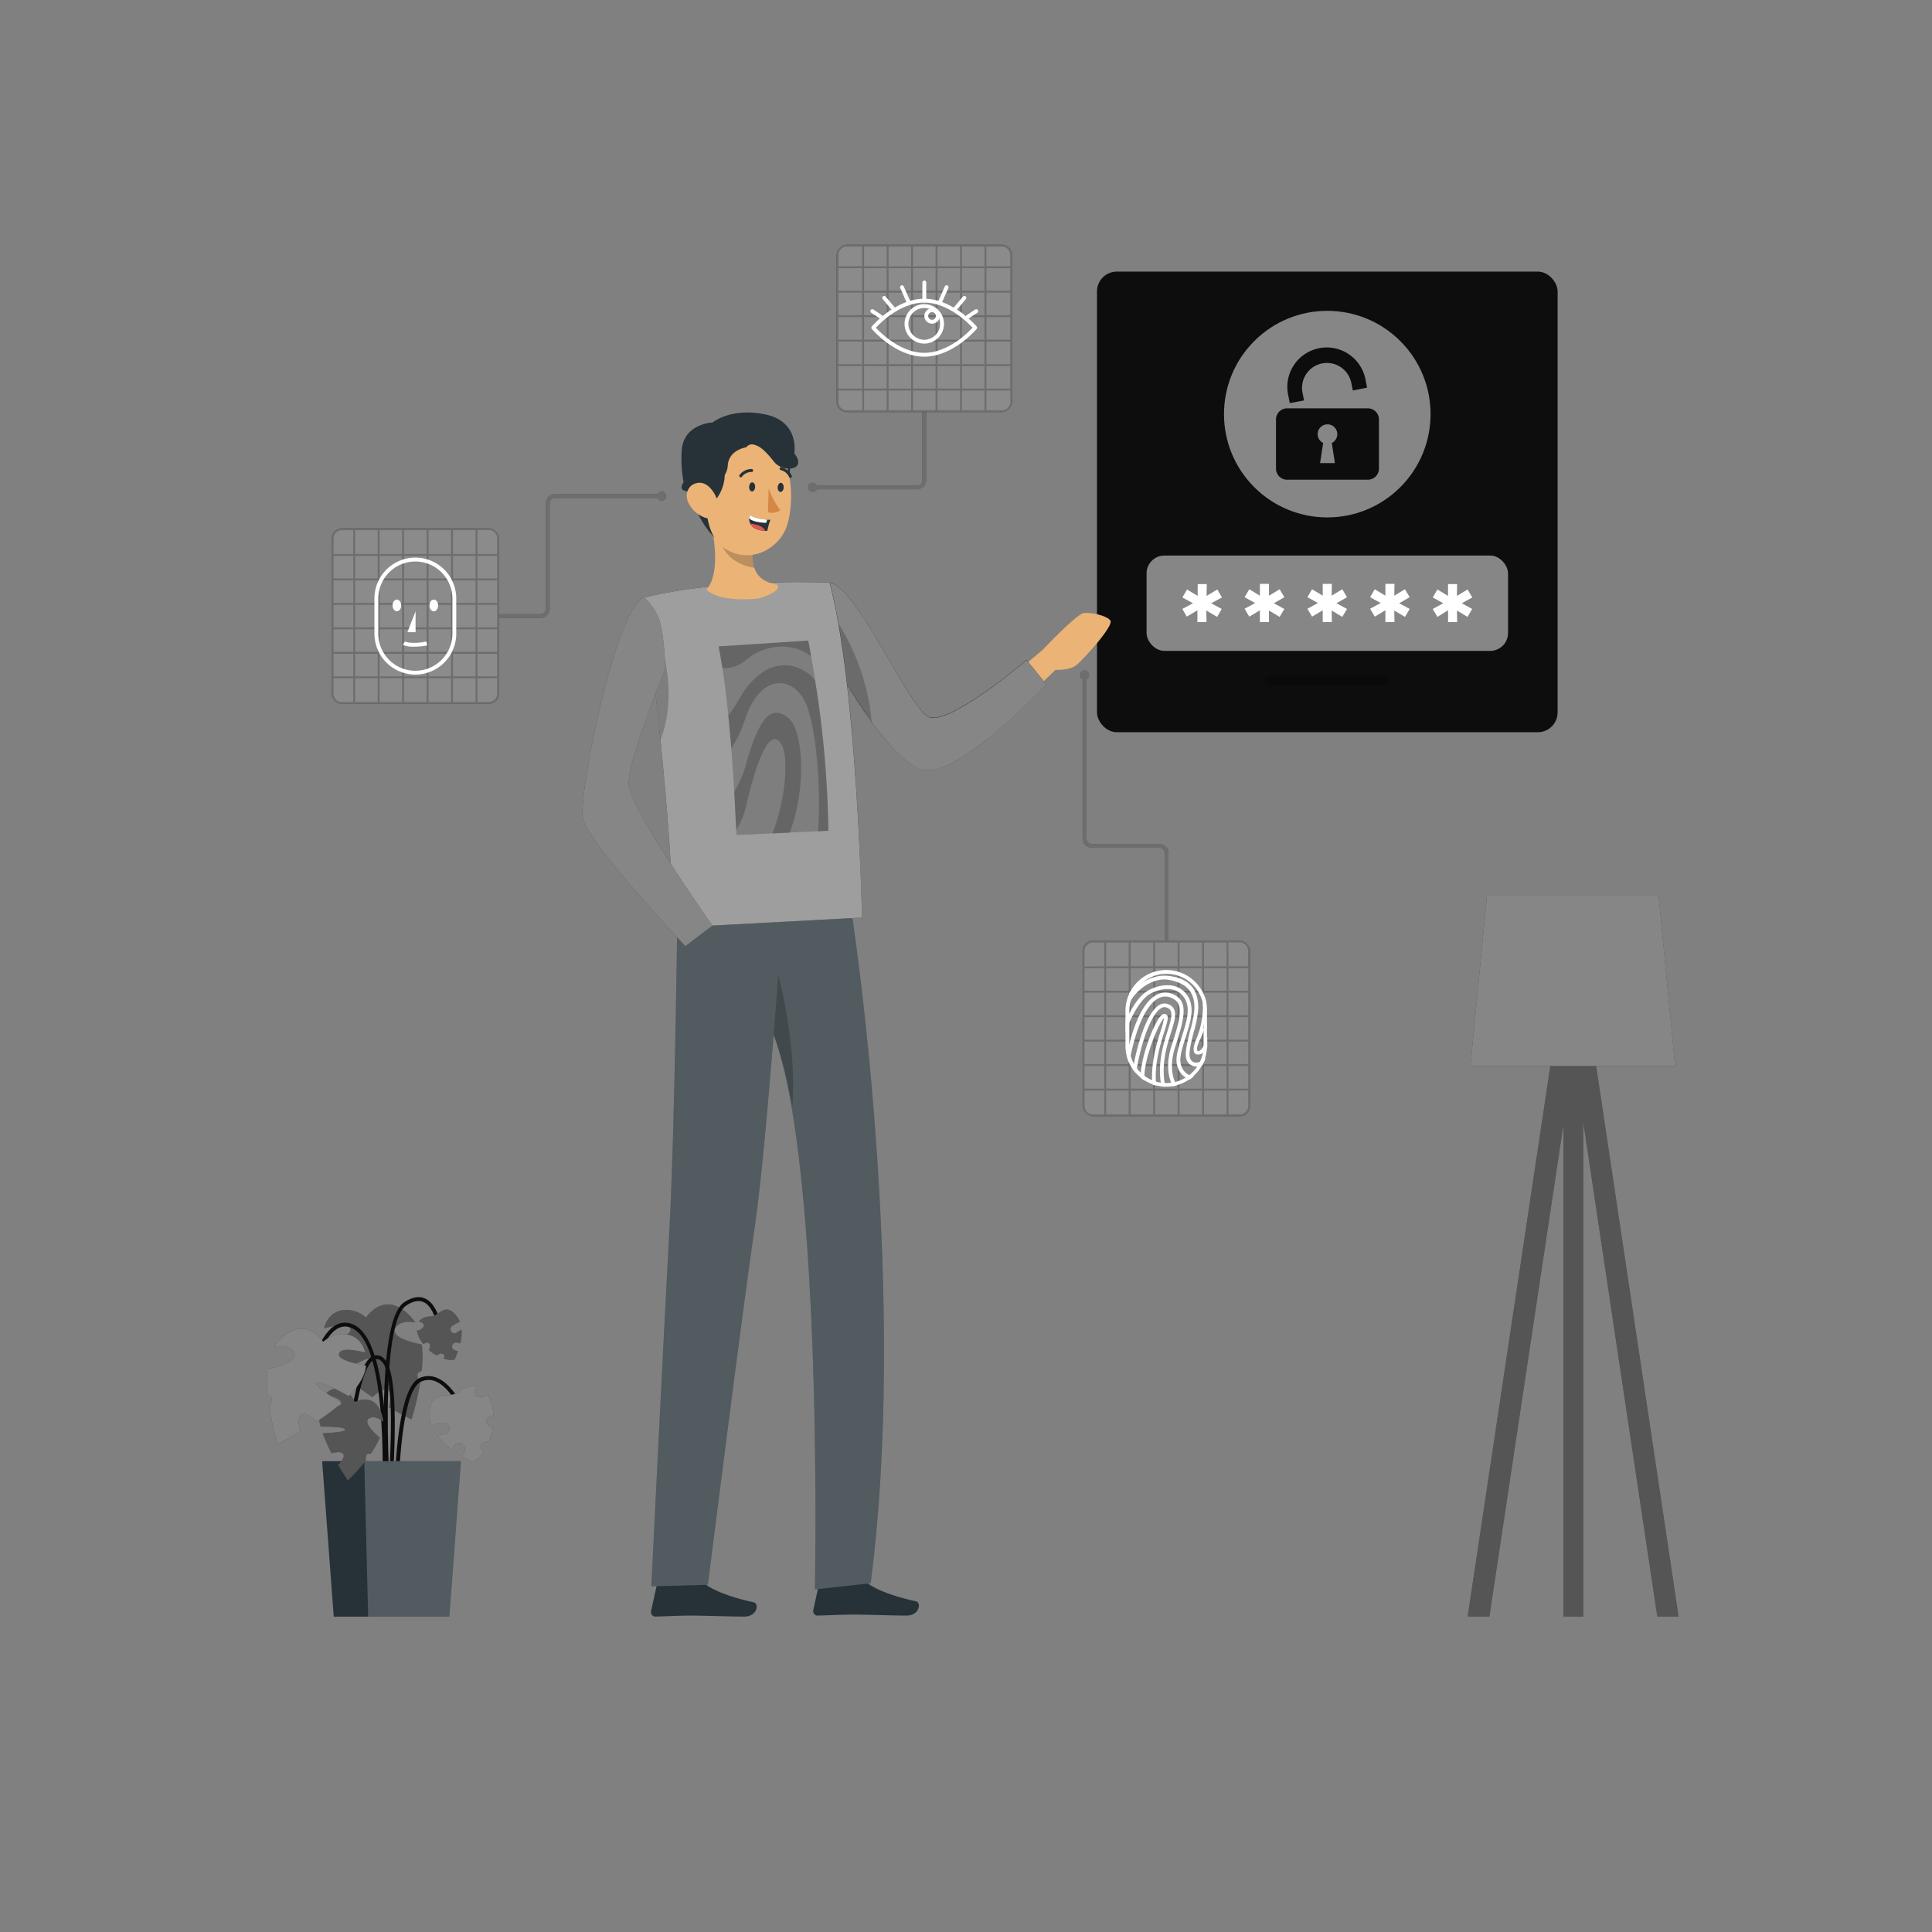 <svg xmlns="http://www.w3.org/2000/svg" viewBox="0 0 500 500"><rect x="0" y="0" width="500" height="500" fill="#808080" stroke="none"/><g id="freepik--Plant--inject-34"><path d="M90.7,344.1c.21,1.47-3.78,2.44-7,3,.27,2.67,2,5.37,4.49,7.89,3.09-1.74,7.49-4,8.31-3.47S92.84,355,90,356.74a59,59,0,0,0,6.39,4.84c1.38-1.29,3-2.43,4-1.81s.73,2.63.23,4.42c3.36,1.95,5.87,3.14,5.87,3.14a68.29,68.29,0,0,0,2.25-9.53c-.17-.33-.34-.67-.5-1-.54-1.25,0-1.78.88-1.95a33.63,33.63,0,0,0,.06-6.87c-3.8-.8-8.42-2.27-6.69-4.55,1-1.37,3-1.53,4.94-1.19a7.87,7.87,0,0,0-.94-1.27c-6.91-7.62-11.73,0-11.73,0-4-3.35-9.67-2.45-10.89,2.79C86.12,343.15,90.44,342.29,90.7,344.1Z" style="fill:#0D0D0D"></path><path d="M90.7,344.1c.21,1.47-3.78,2.44-7,3,.27,2.67,2,5.37,4.49,7.89,3.09-1.74,7.49-4,8.31-3.47S92.84,355,90,356.74a59,59,0,0,0,6.39,4.84c1.38-1.29,3-2.43,4-1.81s.73,2.63.23,4.42c3.36,1.95,5.87,3.14,5.87,3.14a68.29,68.29,0,0,0,2.25-9.53c-.17-.33-.34-.67-.5-1-.54-1.25,0-1.78.88-1.95a33.63,33.63,0,0,0,.06-6.87c-3.8-.8-8.42-2.27-6.69-4.55,1-1.37,3-1.53,4.94-1.19a7.87,7.87,0,0,0-.94-1.27c-6.91-7.62-11.73,0-11.73,0-4-3.35-9.67-2.45-10.89,2.79C86.12,343.15,90.44,342.29,90.7,344.1Z" style="fill:#fff;opacity:0.3;isolation:isolate"></path><path d="M99.33,400.09l-1-.08c0-.52,4.09-51.53-7.36-56.34a3.91,3.91,0,0,0-3.47.09c-4.13,2.15-6.11,11.08-6.13,11.17l-1-.21c.08-.38,2.1-9.48,6.65-11.85a4.89,4.89,0,0,1,4.32-.12C103.47,347.84,99.5,398,99.33,400.09Z" style="fill:#0D0D0D"></path><path d="M100.77,399c-.2-2.29-4.88-56.26,3.86-62,2.1-1.38,4-1.67,5.55-.87,4.13,2.09,4.67,10.91,4.69,11.29l-1,.06c0-.09-.53-8.63-4.14-10.45-1.25-.63-2.78-.36-4.55.8-8.24,5.41-3.46,60.52-3.42,61.08Z" style="fill:#0D0D0D"></path><path d="M102.08,403.35c-.06-1.76-1.5-43.07,6.45-46.69a5.61,5.61,0,0,1,4.74,0c5.46,2.4,8.83,12.58,9,13l-.95.31c0-.1-3.38-10.18-8.43-12.4a4.54,4.54,0,0,0-3.91,0c-6.1,2.77-6.31,34-5.87,45.74Z" style="fill:#0D0D0D"></path><path d="M100.06,401.46l-1-.11c1.41-12.3,4.09-45.07-.29-49a1.72,1.72,0,0,0-1.79-.56C94,353,92.25,363.6,91.81,367.62l-1-.11c.17-1.54,1.77-15.08,5.8-16.62a2.62,2.62,0,0,1,2.81.74C105.09,356.68,100.27,399.63,100.06,401.46Z" style="fill:#0D0D0D"></path><polygon points="83.37 378.15 119.3 378.15 116.3 418.39 86.37 418.39 83.37 378.15" style="fill:#263238"></polygon><polygon points="94.28 378.15 95.28 418.39 116.3 418.39 119.3 378.15 94.28 378.15" style="fill:#fff;opacity:0.2;isolation:isolate"></polygon><path d="M88.26,363.38c-.37,1-3.16.21-5.35-.57-.75,1.74-.58,4,.07,6.4,2.49,0,6,.08,6.31.71s-3.45.93-5.78,1a40.72,40.72,0,0,0,2.29,5.18c1.29-.33,2.68-.47,3.06.24s-.45,1.87-1.37,2.8c1.4,2.36,2.54,4,2.54,4A46.9,46.9,0,0,0,94.68,378c0-.26,0-.53,0-.8.1-1,.61-1.11,1.22-.91a24,24,0,0,0,2.39-4.22c-2.07-1.79-4.42-4.28-2.57-5.1,1.12-.48,2.35.07,3.45,1a5.11,5.11,0,0,0-.14-1.11c-1.65-7.07-7.23-4-7.23-4-1.33-3.44-5.13-4.81-7.67-2C85.77,361.22,88.73,362.17,88.26,363.38Z" style="fill:#0D0D0D"></path><path d="M88.26,363.38c-.37,1-3.16.21-5.35-.57-.75,1.74-.58,4,.07,6.4,2.49,0,6,.08,6.31.71s-3.45.93-5.78,1a40.72,40.72,0,0,0,2.29,5.18c1.29-.33,2.68-.47,3.06.24s-.45,1.87-1.37,2.8c1.4,2.36,2.54,4,2.54,4A46.9,46.9,0,0,0,94.68,378c0-.26,0-.53,0-.8.1-1,.61-1.11,1.22-.91a24,24,0,0,0,2.39-4.22c-2.07-1.79-4.42-4.28-2.57-5.1,1.12-.48,2.35.07,3.45,1a5.11,5.11,0,0,0-.14-1.11c-1.65-7.07-7.23-4-7.23-4-1.33-3.44-5.13-4.81-7.67-2C85.77,361.22,88.73,362.17,88.26,363.38Z" style="fill:#fff;opacity:0.3;isolation:isolate"></path><path d="M114.94,368.16a13.49,13.49,0,0,0-3.28.69,7.65,7.65,0,0,1-.49-2.38c-.23-7.24,5-4.19,7.7-6.32a6,6,0,0,1,4.59-1.44,9.69,9.69,0,0,0-.62,1.25,1.12,1.12,0,0,0,.87,1.54,3.26,3.26,0,0,0,2-.24,3,3,0,0,0,.52-.36,10,10,0,0,1,1,2.42,14.17,14.17,0,0,1,.47,3.1,8.9,8.9,0,0,0-1.22.35,1.13,1.13,0,0,0-.45,1.72,5.35,5.35,0,0,0,1.5,1.05,16.92,16.92,0,0,1-.92,3.39l-.37.06c-.26.05-.52.12-.78.19l-.43.16a1.16,1.16,0,0,0-.68.88,1.15,1.15,0,0,0,.43,1,3.71,3.71,0,0,0,.54.33,8,8,0,0,1-2.87,2.89,29.23,29.23,0,0,1-3.06-1.61c.22-.29.44-.58.64-.88a1.71,1.71,0,0,0,.31-1.14,1.6,1.6,0,0,0-.59-1,1.54,1.54,0,0,0-1.14-.31,1.6,1.6,0,0,0-1,.59c-.24.36-.51.7-.77,1a18.88,18.88,0,0,1-3.68-3.58l.11,0a11.74,11.74,0,0,1,2-.34,1.54,1.54,0,0,0-.39-3Z" style="fill:#0D0D0D"></path><path d="M114.94,368.16a13.49,13.49,0,0,0-3.28.69,7.65,7.65,0,0,1-.49-2.38c-.23-7.24,5-4.19,7.7-6.32a6,6,0,0,1,4.59-1.44,9.69,9.69,0,0,0-.62,1.25,1.12,1.12,0,0,0,.87,1.54,3.26,3.26,0,0,0,2-.24,3,3,0,0,0,.52-.36,10,10,0,0,1,1,2.42,14.17,14.17,0,0,1,.47,3.1,8.9,8.9,0,0,0-1.22.35,1.13,1.13,0,0,0-.45,1.72,5.35,5.35,0,0,0,1.5,1.05,16.92,16.92,0,0,1-.92,3.39l-.37.06c-.26.05-.52.12-.78.19l-.43.16a1.16,1.16,0,0,0-.68.88,1.15,1.15,0,0,0,.43,1,3.71,3.71,0,0,0,.54.33,8,8,0,0,1-2.87,2.89,29.23,29.23,0,0,1-3.06-1.61c.22-.29.44-.58.64-.88a1.71,1.71,0,0,0,.31-1.14,1.6,1.6,0,0,0-.59-1,1.54,1.54,0,0,0-1.14-.31,1.6,1.6,0,0,0-1,.59c-.24.36-.51.7-.77,1a18.88,18.88,0,0,1-3.68-3.58l.11,0a11.74,11.74,0,0,1,2-.34,1.54,1.54,0,0,0-.39-3Z" style="fill:#fff;opacity:0.5;isolation:isolate"></path><path d="M117,343.18a9,9,0,0,1,2-1.08,5.17,5.17,0,0,0-.79-1.46c-3.06-3.91-4.44,0-6.82.06a4.08,4.08,0,0,0-3,1.25,8.47,8.47,0,0,1,.87.38.77.77,0,0,1,.22,1.2,2.22,2.22,0,0,1-1.17.77,3.27,3.27,0,0,1-.44,0,7.53,7.53,0,0,0,.54,1.71,9.55,9.55,0,0,0,1.12,1.83,6.29,6.29,0,0,1,.79-.35.77.77,0,0,1,1,.7,3.5,3.5,0,0,1-.33,1.21,11.75,11.75,0,0,0,2,1.39l.22-.14.5-.24a1.51,1.51,0,0,1,.3-.1.77.77,0,0,1,.74.16.78.78,0,0,1,.23.74,3.24,3.24,0,0,1-.13.41,5.45,5.45,0,0,0,2.77.26,18.5,18.5,0,0,0,.9-2.19l-.72-.18a1.19,1.19,0,0,1-.66-.46,1.07,1.07,0,0,1-.14-.8,1,1,0,0,1,.46-.66,1.07,1.07,0,0,1,.8-.14c.28.08.57.14.85.21a12.71,12.71,0,0,0,.37-3.49l-.07,0a7.77,7.77,0,0,0-1.22.71,1.05,1.05,0,1,1-1.14-1.77Z" style="fill:#0D0D0D"></path><path d="M117,343.18a9,9,0,0,1,2-1.08,5.17,5.17,0,0,0-.79-1.46c-3.06-3.91-4.44,0-6.82.06a4.08,4.08,0,0,0-3,1.25,8.47,8.47,0,0,1,.87.38.77.77,0,0,1,.22,1.2,2.22,2.22,0,0,1-1.17.77,3.27,3.27,0,0,1-.44,0,7.53,7.53,0,0,0,.54,1.71,9.55,9.55,0,0,0,1.12,1.83,6.29,6.29,0,0,1,.79-.35.77.77,0,0,1,1,.7,3.5,3.5,0,0,1-.33,1.21,11.75,11.75,0,0,0,2,1.39l.22-.14.5-.24a1.51,1.51,0,0,1,.3-.1.77.77,0,0,1,.74.16.78.78,0,0,1,.23.74,3.24,3.24,0,0,1-.13.41,5.45,5.45,0,0,0,2.77.26,18.5,18.5,0,0,0,.9-2.19l-.72-.18a1.19,1.19,0,0,1-.66-.46,1.07,1.07,0,0,1-.14-.8,1,1,0,0,1,.46-.66,1.07,1.07,0,0,1,.8-.14c.28.08.57.14.85.21a12.71,12.71,0,0,0,.37-3.49l-.07,0a7.77,7.77,0,0,0-1.22.71,1.05,1.05,0,1,1-1.14-1.77Z" style="fill:#fff;opacity:0.3;isolation:isolate"></path><path d="M87.74,350.43c-.21,1.47,3.78,2.44,7,3-.27,2.67-2,5.37-4.5,7.88-3.08-1.73-7.49-4-8.3-3.47s3.63,3.53,6.45,5.24A57.69,57.69,0,0,1,82,367.9c-1.38-1.29-3-2.42-4-1.81s-.73,2.64-.23,4.42c-3.36,2-5.87,3.15-5.87,3.15a68.29,68.29,0,0,1-2.25-9.53c.17-.34.34-.67.49-1,.55-1.25,0-1.78-.87-2a32.92,32.92,0,0,1-.06-6.87c3.8-.79,8.42-2.27,6.69-4.55-1-1.37-2.95-1.53-4.94-1.18a8,8,0,0,1,.94-1.28c6.91-7.62,11.73,0,11.73,0,4-3.35,9.66-2.44,10.88,2.79C92.32,349.47,88,348.61,87.74,350.43Z" style="fill:#0D0D0D"></path><path d="M87.74,350.43c-.21,1.47,3.78,2.44,7,3-.27,2.67-2,5.37-4.5,7.88-3.08-1.73-7.49-4-8.3-3.47s3.63,3.53,6.45,5.24A57.69,57.69,0,0,1,82,367.9c-1.38-1.29-3-2.42-4-1.81s-.73,2.64-.23,4.42c-3.36,2-5.87,3.15-5.87,3.15a68.29,68.29,0,0,1-2.25-9.53c.17-.34.34-.67.49-1,.55-1.25,0-1.78-.87-2a32.92,32.92,0,0,1-.06-6.87c3.8-.79,8.42-2.27,6.69-4.55-1-1.37-2.95-1.53-4.94-1.18a8,8,0,0,1,.94-1.28c6.91-7.62,11.73,0,11.73,0,4-3.35,9.66-2.44,10.88,2.79C92.32,349.47,88,348.61,87.74,350.43Z" style="fill:#fff;opacity:0.5;isolation:isolate"></path></g><g id="freepik--Lamp--inject-34"><polygon points="385.45 418.39 404.6 291.14 404.6 418.39 409.74 418.39 409.74 290.35 428.91 418.39 434.42 418.39 410.42 258.11 409.74 258.21 409.74 253 404.6 253 404.6 258.19 403.89 258.11 379.83 418.39 385.45 418.39" style="fill:#0D0D0D"></polygon><polygon points="385.45 418.39 404.6 291.14 404.6 418.39 409.74 418.39 409.74 290.35 428.91 418.39 434.42 418.39 410.42 258.11 409.74 258.21 409.74 253 404.6 253 404.6 258.19 403.89 258.11 379.83 418.39 385.45 418.39" style="fill:#fff;opacity:0.3;isolation:isolate"></polygon><polygon points="433.52 275.89 380.54 275.89 384.83 231.62 429.23 231.62 433.52 275.89" style="fill:#0D0D0D"></polygon><g style="opacity:0.5;isolation:isolate"><polygon points="433.52 275.89 380.54 275.89 384.83 231.62 429.23 231.62 433.52 275.89" style="fill:#fff"></polygon></g></g><g id="freepik--Fingerprint--inject-34"><path d="M300,218.41H282.58a1.4,1.4,0,0,1-1.4-1.4V175.76a1.17,1.17,0,1,0-1.67-1,1.16,1.16,0,0,0,.67,1V217a2.39,2.39,0,0,0,2.4,2.4H300a1.4,1.4,0,0,1,1.4,1.4v23.61h1V220.81A2.4,2.4,0,0,0,300,218.41Z" style="fill:#0D0D0D"></path><path d="M300,218.41H282.58a1.4,1.4,0,0,1-1.4-1.4V175.76a1.17,1.17,0,1,0-1.67-1,1.16,1.16,0,0,0,.67,1V217a2.39,2.39,0,0,0,2.4,2.4H300a1.4,1.4,0,0,1,1.4,1.4v23.61h1V220.81A2.4,2.4,0,0,0,300,218.41Z" style="fill:#fff;opacity:0.4"></path><rect x="280.18" y="243.42" width="43.35" height="45.47" rx="2.69" style="fill:#0D0D0D"></rect><rect x="280.18" y="243.42" width="43.35" height="45.47" rx="2.69" style="fill:#fff;opacity:0.4;isolation:isolate"></rect><rect x="298.94" y="269.57" width="5.83" height="5.83" style="fill:#fff;opacity:0.2"></rect><rect x="305.27" y="250.58" width="5.83" height="5.83" style="fill:#fff;opacity:0.2"></rect><rect x="292.61" y="275.9" width="5.83" height="5.83" style="fill:#fff;opacity:0.2"></rect><rect x="305.27" y="256.91" width="5.83" height="5.83" style="fill:#fff;opacity:0.2"></rect><rect x="305.27" y="263.24" width="5.83" height="5.83" style="fill:#fff;opacity:0.2"></rect><rect x="298.94" y="256.91" width="5.83" height="5.83" style="fill:#fff;opacity:0.2"></rect><rect x="298.94" y="243.92" width="5.83" height="6.16" style="fill:#fff;opacity:0.2"></rect><rect x="292.61" y="269.57" width="5.83" height="5.83" style="fill:#fff;opacity:0.2"></rect><rect x="298.94" y="250.58" width="5.83" height="5.83" style="fill:#fff;opacity:0.2"></rect><rect x="298.94" y="275.9" width="5.83" height="5.83" style="fill:#fff;opacity:0.2"></rect><rect x="305.27" y="275.9" width="5.83" height="5.83" style="fill:#fff;opacity:0.2"></rect><rect x="298.94" y="263.24" width="5.83" height="5.83" style="fill:#fff;opacity:0.2"></rect><rect x="305.27" y="243.92" width="5.83" height="6.16" style="fill:#fff;opacity:0.2"></rect><rect x="280.68" y="269.57" width="5.1" height="5.83" style="fill:#fff;opacity:0.2"></rect><rect x="280.68" y="250.58" width="5.1" height="5.83" style="fill:#fff;opacity:0.2"></rect><rect x="280.68" y="263.24" width="5.1" height="5.83" style="fill:#fff;opacity:0.2"></rect><rect x="280.68" y="256.91" width="5.1" height="5.83" style="fill:#fff;opacity:0.2"></rect><rect x="305.27" y="269.57" width="5.83" height="5.83" style="fill:#fff;opacity:0.2"></rect><path d="M317.93,250.08H323v-4a2.19,2.19,0,0,0-2.19-2.19h-2.91Z" style="fill:#fff;opacity:0.2"></path><rect x="311.6" y="250.58" width="5.83" height="5.83" style="fill:#fff;opacity:0.2"></rect><rect x="280.68" y="275.9" width="5.1" height="5.83" style="fill:#fff;opacity:0.2"></rect><rect x="311.6" y="256.91" width="5.83" height="5.83" style="fill:#fff;opacity:0.2"></rect><rect x="311.6" y="263.24" width="5.83" height="5.83" style="fill:#fff;opacity:0.2"></rect><rect x="311.6" y="269.57" width="5.83" height="5.83" style="fill:#fff;opacity:0.2"></rect><rect x="311.6" y="275.9" width="5.83" height="5.83" style="fill:#fff;opacity:0.2"></rect><rect x="317.93" y="275.9" width="5.1" height="5.83" style="fill:#fff;opacity:0.2"></rect><rect x="311.6" y="243.92" width="5.83" height="6.16" style="fill:#fff;opacity:0.2"></rect><rect x="298.94" y="282.24" width="5.83" height="6.16" style="fill:#fff;opacity:0.2"></rect><rect x="305.27" y="282.24" width="5.83" height="6.16" style="fill:#fff;opacity:0.2"></rect><rect x="317.93" y="263.24" width="5.1" height="5.83" style="fill:#fff;opacity:0.2"></rect><rect x="311.6" y="282.24" width="5.83" height="6.16" style="fill:#fff;opacity:0.2"></rect><rect x="317.93" y="269.57" width="5.1" height="5.83" style="fill:#fff;opacity:0.2"></rect><path d="M285.77,282.24h-5.09v4a2.19,2.19,0,0,0,2.19,2.18h2.9Z" style="fill:#fff;opacity:0.2"></path><path d="M317.93,282.24v6.15h2.91a2.19,2.19,0,0,0,2.19-2.18v-4Z" style="fill:#fff;opacity:0.2"></path><path d="M285.77,250.08v-6.16h-2.9a2.19,2.19,0,0,0-2.19,2.19v4Z" style="fill:#fff;opacity:0.2"></path><rect x="317.93" y="256.91" width="5.1" height="5.83" style="fill:#fff;opacity:0.2"></rect><rect x="317.93" y="250.58" width="5.1" height="5.83" style="fill:#fff;opacity:0.2"></rect><rect x="286.27" y="263.24" width="5.83" height="5.83" style="fill:#fff;opacity:0.2"></rect><rect x="286.27" y="275.9" width="5.83" height="5.83" style="fill:#fff;opacity:0.2"></rect><rect x="292.61" y="243.92" width="5.83" height="6.16" style="fill:#fff;opacity:0.2"></rect><rect x="286.27" y="269.57" width="5.83" height="5.83" style="fill:#fff;opacity:0.2"></rect><rect x="292.61" y="256.91" width="5.83" height="5.83" style="fill:#fff;opacity:0.2"></rect><rect x="292.61" y="250.58" width="5.83" height="5.83" style="fill:#fff;opacity:0.2"></rect><rect x="292.61" y="282.24" width="5.83" height="6.16" style="fill:#fff;opacity:0.2"></rect><rect x="286.27" y="282.24" width="5.83" height="6.16" style="fill:#fff;opacity:0.2"></rect><rect x="286.27" y="243.92" width="5.83" height="6.16" style="fill:#fff;opacity:0.2"></rect><rect x="292.61" y="263.24" width="5.83" height="5.83" style="fill:#fff;opacity:0.2"></rect><rect x="286.27" y="256.91" width="5.83" height="5.83" style="fill:#fff;opacity:0.2"></rect><rect x="286.27" y="250.58" width="5.83" height="5.83" style="fill:#fff;opacity:0.2"></rect><path d="M312.21,259.45a8.55,8.55,0,0,0-.37-1.34A10.58,10.58,0,0,0,293.6,255a10.31,10.31,0,0,0-1.39,2.27,10.55,10.55,0,0,0-.94,4.35v9.08a10.34,10.34,0,0,0,.32,2.57h0a9.16,9.16,0,0,0,.67,1.86h0a10.33,10.33,0,0,0,.9,1.59h0c.27.36.54.7.83,1a10.8,10.8,0,0,0,1.15,1.1,11.21,11.21,0,0,0,1.05.76,10.9,10.9,0,0,0,2,1h0c.34.12.68.23,1,.32a12,12,0,0,0,1.33.25,8.76,8.76,0,0,0,1,.07h.27a11,11,0,0,0,1.63-.12c.34-.06.68-.13,1-.21h0a10.66,10.66,0,0,0,3.43-1.59,9.82,9.82,0,0,0,1.07-.86,10.68,10.68,0,0,0,2.26-2.94,9.93,9.93,0,0,0,.73-1.78,10.1,10.1,0,0,0,.45-2.77s0,0,0,0,0-.21,0-.31v-9.08A10.38,10.38,0,0,0,312.21,259.45ZM309.84,276a9.48,9.48,0,0,1-2.08,2.25,8.1,8.1,0,0,1-.93.64,9.54,9.54,0,0,1-2.77,1.15h0c-.32.07-.65.13-1,.17a9.71,9.71,0,0,1-1.21.08h-.45c-.35,0-.68,0-1-.1a10.14,10.14,0,0,1-1.24-.28c-.35-.1-.69-.23-1-.36a10.19,10.19,0,0,1-2-1.14,9.15,9.15,0,0,1-.95-.82,8.81,8.81,0,0,1-1-1.12,9.59,9.59,0,0,1-.78-1.21h0a9.15,9.15,0,0,1-.8-2,9.49,9.49,0,0,1-.35-2.57v-9.08a9.5,9.5,0,0,1,2-5.82,9.65,9.65,0,0,1,3.22-2.7,9.43,9.43,0,0,1,4.39-1.07,9.6,9.6,0,0,1,9.36,7.48v0a9.56,9.56,0,0,1,.23,2.09v9.16a10.19,10.19,0,0,1-.18,1.76h0a9.6,9.6,0,0,1-.75,2.25A8.77,8.77,0,0,1,309.84,276Z" style="fill:#fff"></path><path d="M303.06,267.24c-1.07,3.39-2.46,7.85-1.66,13,.05.33.11.66.18,1a8.76,8.76,0,0,1-1-.07c-.07-.35-.13-.69-.17-1-.76-5.3.65-9.81,1.72-13.24,1.14-3.64,1.61-5.42-.11-6.15a1.65,1.65,0,0,0-1.65.22c-2.73,1.81-5.17,9.62-6.14,15.45q-.12.69-.21,1.32c-.29-.33-.56-.67-.83-1h0c.07-.48.16-1,.26-1.49h0c1.1-5.78,3.45-13.13,6.37-15.06a2.65,2.65,0,0,1,2.59-.31C305,261,304.15,263.75,303.06,267.24Z" style="fill:#fff"></path><path d="M301.32,267c-1,3.21-2.47,7.91-2.18,12.91,0,.35,0,.7.08,1.06-.35-.09-.69-.2-1-.32h0c0-.37-.05-.73-.06-1.1-.2-5,1.25-9.66,2.25-12.85a16.82,16.82,0,0,0,.84-3.25c-1.21,1.08-5,9.88-5.07,15a7.06,7.06,0,0,0,.05,1.24,11.21,11.21,0,0,1-1.05-.76c0-.41,0-.85.05-1.3.42-5.3,3.61-13.29,5.35-14.87a1,1,0,0,1,1.07-.31C302.64,262.8,302.17,264.29,301.32,267Z" style="fill:#fff"></path><path d="M304.06,280a8.92,8.92,0,0,0,.42.92c-.32.08-.66.15-1,.21a8.64,8.64,0,0,1-.42-1c-.82-2.14-1.25-5.39.24-9.83,2.91-8.66,2.4-10.72.24-11.86a3.84,3.84,0,0,0-3.66-.12c-3,1.48-5.59,6.83-7.26,14.87-.13.61-.25,1.23-.36,1.87a9.16,9.16,0,0,1-.67-1.86h0c.21-1,.44-2,.68-3,1.74-6.88,4.23-11.35,7.17-12.8a4.76,4.76,0,0,1,4.57.12c3,1.6,3.07,4.65.24,13.06-1.45,4.32-1,7.4-.2,9.35Z" style="fill:#fff"></path><path d="M309,278.51a9.82,9.82,0,0,1-1.07.86l-.41-.13a2.92,2.92,0,0,1-.68-.35,5.19,5.19,0,0,1-2.21-3.23c-.52-1.87.33-4.57,1.24-7.42s1.85-5.83,1.4-8a5.1,5.1,0,0,0-2.63-3.71c-1.75-.87-4.08-.72-6.55.43s-4.59,4.83-5.81,7.68c-.43,1-.77,1.92-1,2.59v-2.81c.29-.68.62-1.42,1-2.16,1.29-2.53,3.1-5.14,5.38-6.2,2.76-1.29,5.4-1.44,7.43-.42a6.06,6.06,0,0,1,3.16,4.4c.5,2.4-.48,5.49-1.43,8.48-.86,2.71-1.67,5.26-1.23,6.85a4.08,4.08,0,0,0,2.18,2.86l.11.05A3,3,0,0,0,309,278.51Z" style="fill:#fff"></path><path d="M312,273.79a9.93,9.93,0,0,1-.73,1.78,4,4,0,0,1-1.41.43h-.28l-.25,0A2.61,2.61,0,0,1,307,274c-.44-1.49.28-4.29,1-7.25a28.59,28.59,0,0,0,1.12-5.75c0-3.08-.8-6.38-6.71-7.43-3-.54-7.32,1.38-9.85,5.48-.5.8.15-2.27-.4-1.82.36-.82.92-.78,1.47-1.47,1.11-.72,4.2-3.77,8.95-3.18,6.81.84,7.54,5.38,7.54,8.42a28,28,0,0,1-1.16,6c-.66,2.57-1.4,5.49-1,6.72A1.63,1.63,0,0,0,309.4,275a2.36,2.36,0,0,0,1.11-.2A4.41,4.41,0,0,0,312,273.79Z" style="fill:#fff"></path><path d="M312.44,268.35v2.35c0,.1,0,.21,0,.31s0,0,0,0a4.24,4.24,0,0,1-1.17,1.52h0a2,2,0,0,1-1.19.38h-.29a.91.91,0,0,1-.71-.51c-.45-.83.11-2.51.48-3.44a20.28,20.28,0,0,0,1.66-9.44v0c0-.57.06-.92.06-.94a.52.52,0,0,1,.53-.47h0a8.55,8.55,0,0,1,.37,1.34c0,.74-.12,1.48-.19,2.22-.14,1.42-.31,2.84-.58,4.25-.07.38.25.23.17.61a18,18,0,0,1-.88,2.2c-.24.55-.51,1.09-.7,1.66-.12.34-.56,1.94.34,1.59a2,2,0,0,0,.81-.77c.09-.14.18-.28.26-.43a11.54,11.54,0,0,0,.74-1.69C312.27,268.85,312.36,268.6,312.44,268.35Z" style="fill:#fff"></path></g><g id="freepik--iris-recognition--inject-34"><path d="M238.71,98.73v25.5a1.4,1.4,0,0,1-1.4,1.4H211.38a1.15,1.15,0,0,0-1-.67,1.17,1.17,0,1,0,1,1.67h25.93a2.41,2.41,0,0,0,2.4-2.4V98.73Z" style="fill:#0D0D0D"></path><path d="M238.71,98.73v25.5a1.4,1.4,0,0,1-1.4,1.4H211.38a1.15,1.15,0,0,0-1-.67,1.17,1.17,0,1,0,1,1.67h25.93a2.41,2.41,0,0,0,2.4-2.4V98.73Z" style="fill:#fff;opacity:0.4"></path><rect x="217.53" y="62.26" width="43.35" height="45.47" rx="2.69" transform="translate(324.2 -154.21) rotate(90)" style="fill:#0D0D0D"></rect><rect x="217.53" y="62.26" width="43.35" height="45.47" rx="2.69" transform="translate(324.2 -154.21) rotate(90)" style="fill:#fff;opacity:0.4;isolation:isolate"></rect><rect x="229.96" y="82.08" width="5.83" height="5.83" style="fill:#fff;opacity:0.2"></rect><rect x="248.95" y="88.41" width="5.83" height="5.83" style="fill:#fff;opacity:0.2"></rect><rect x="223.63" y="75.74" width="5.83" height="5.83" style="fill:#fff;opacity:0.2"></rect><rect x="242.62" y="88.41" width="5.83" height="5.83" style="fill:#fff;opacity:0.2"></rect><rect x="236.29" y="88.41" width="5.83" height="5.83" style="fill:#fff;opacity:0.2"></rect><rect x="242.62" y="82.08" width="5.83" height="5.83" style="fill:#fff;opacity:0.2"></rect><rect x="255.29" y="82.08" width="6.16" height="5.83" style="fill:#fff;opacity:0.2"></rect><rect x="229.96" y="75.74" width="5.83" height="5.83" style="fill:#fff;opacity:0.2"></rect><rect x="248.95" y="82.08" width="5.83" height="5.83" style="fill:#fff;opacity:0.2"></rect><rect x="223.63" y="82.08" width="5.83" height="5.83" style="fill:#fff;opacity:0.2"></rect><rect x="223.63" y="88.41" width="5.83" height="5.83" style="fill:#fff;opacity:0.2"></rect><rect x="236.29" y="82.08" width="5.83" height="5.83" style="fill:#fff;opacity:0.2"></rect><rect x="255.29" y="88.41" width="6.16" height="5.83" style="fill:#fff;opacity:0.2"></rect><rect x="229.96" y="63.82" width="5.83" height="5.1" style="fill:#fff;opacity:0.2"></rect><rect x="248.95" y="63.82" width="5.83" height="5.1" style="fill:#fff;opacity:0.2"></rect><rect x="236.29" y="63.82" width="5.83" height="5.1" style="fill:#fff;opacity:0.2"></rect><rect x="242.62" y="63.82" width="5.83" height="5.1" style="fill:#fff;opacity:0.2"></rect><rect x="229.96" y="88.41" width="5.83" height="5.83" style="fill:#fff;opacity:0.2"></rect><path d="M255.29,101.07v5.1h4a2.19,2.19,0,0,0,2.18-2.19v-2.91Z" style="fill:#fff;opacity:0.2"></path><rect x="248.95" y="94.74" width="5.83" height="5.83" style="fill:#fff;opacity:0.2"></rect><rect x="223.63" y="63.82" width="5.83" height="5.1" style="fill:#fff;opacity:0.2"></rect><rect x="242.62" y="94.74" width="5.83" height="5.83" style="fill:#fff;opacity:0.2"></rect><rect x="236.29" y="94.74" width="5.83" height="5.83" style="fill:#fff;opacity:0.2"></rect><rect x="229.96" y="94.74" width="5.83" height="5.83" style="fill:#fff;opacity:0.2"></rect><rect x="223.63" y="94.74" width="5.83" height="5.83" style="fill:#fff;opacity:0.2"></rect><rect x="223.63" y="101.07" width="5.83" height="5.1" style="fill:#fff;opacity:0.2"></rect><rect x="255.29" y="94.74" width="6.16" height="5.83" style="fill:#fff;opacity:0.2"></rect><rect x="216.97" y="82.08" width="6.16" height="5.83" style="fill:#fff;opacity:0.2"></rect><rect x="216.97" y="88.41" width="6.16" height="5.83" style="fill:#fff;opacity:0.2"></rect><rect x="236.29" y="101.07" width="5.83" height="5.1" style="fill:#fff;opacity:0.2"></rect><rect x="216.97" y="94.74" width="6.16" height="5.83" style="fill:#fff;opacity:0.2"></rect><rect x="229.96" y="101.07" width="5.83" height="5.1" style="fill:#fff;opacity:0.2"></rect><path d="M223.13,68.91V63.82h-4A2.19,2.19,0,0,0,217,66v2.91Z" style="fill:#fff;opacity:0.2"></path><path d="M223.13,101.07H217V104a2.19,2.19,0,0,0,2.19,2.19h4Z" style="fill:#fff;opacity:0.2"></path><path d="M255.29,68.91h6.15V66a2.19,2.19,0,0,0-2.18-2.18h-4Z" style="fill:#fff;opacity:0.2"></path><rect x="242.62" y="101.07" width="5.83" height="5.1" style="fill:#fff;opacity:0.2"></rect><rect x="248.95" y="101.07" width="5.83" height="5.1" style="fill:#fff;opacity:0.2"></rect><rect x="236.29" y="69.41" width="5.83" height="5.83" style="fill:#fff;opacity:0.2"></rect><rect x="223.63" y="69.41" width="5.83" height="5.83" style="fill:#fff;opacity:0.2"></rect><rect x="255.29" y="75.74" width="6.16" height="5.83" style="fill:#fff;opacity:0.2"></rect><rect x="229.96" y="69.41" width="5.83" height="5.83" style="fill:#fff;opacity:0.2"></rect><rect x="242.62" y="75.74" width="5.83" height="5.83" style="fill:#fff;opacity:0.2"></rect><rect x="248.95" y="75.74" width="5.83" height="5.83" style="fill:#fff;opacity:0.2"></rect><rect x="216.97" y="75.74" width="6.16" height="5.83" style="fill:#fff;opacity:0.2"></rect><rect x="216.97" y="69.41" width="6.16" height="5.83" style="fill:#fff;opacity:0.2"></rect><rect x="255.29" y="69.41" width="6.16" height="5.83" style="fill:#fff;opacity:0.2"></rect><rect x="236.29" y="75.74" width="5.83" height="5.83" style="fill:#fff;opacity:0.2"></rect><rect x="242.62" y="69.41" width="5.83" height="5.83" style="fill:#fff;opacity:0.2"></rect><rect x="248.95" y="69.41" width="5.83" height="5.83" style="fill:#fff;opacity:0.2"></rect><path d="M226,84.81s5.9,7,13.19,7,13.18-7,13.18-7-5.9-7-13.18-7S226,84.81,226,84.81Z" style="fill:none;stroke:#fff;stroke-linecap:round;stroke-linejoin:round"></path><path d="M243.8,83.81a4.6,4.6,0,1,1-4.59-4.59A4.59,4.59,0,0,1,243.8,83.81Z" style="fill:none;stroke:#fff;stroke-miterlimit:10"></path><path d="M239.72,81.79a1.49,1.49,0,1,1,1.49,1.48A1.49,1.49,0,0,1,239.72,81.79Z" style="fill:none;stroke:#fff;stroke-miterlimit:10"></path><line x1="239.21" y1="77.8" x2="239.21" y2="73.1" style="fill:none;stroke:#fff;stroke-linecap:round;stroke-linejoin:round"></line><line x1="243.3" y1="78.14" x2="244.98" y2="74.32" style="fill:none;stroke:#fff;stroke-linecap:round;stroke-linejoin:round"></line><line x1="247.23" y1="79.88" x2="249.58" y2="77.09" style="fill:none;stroke:#fff;stroke-linecap:round;stroke-linejoin:round"></line><line x1="250.38" y1="82.03" x2="252.65" y2="80.52" style="fill:none;stroke:#fff;stroke-linecap:round;stroke-linejoin:round"></line><line x1="235.11" y1="78.14" x2="233.43" y2="74.32" style="fill:none;stroke:#fff;stroke-linecap:round;stroke-linejoin:round"></line><line x1="231.18" y1="79.88" x2="228.83" y2="77.09" style="fill:none;stroke:#fff;stroke-linecap:round;stroke-linejoin:round"></line><line x1="228.03" y1="82.03" x2="225.76" y2="80.52" style="fill:none;stroke:#fff;stroke-linecap:round;stroke-linejoin:round"></line></g><g id="freepik--face-recognition--inject-34"><path d="M171.24,127.21a1.15,1.15,0,0,0-1,.65H143.65a2.41,2.41,0,0,0-2.4,2.4v27.29a1.4,1.4,0,0,1-1.4,1.4H129.17v1h10.68a2.41,2.41,0,0,0,2.4-2.4V130.26a1.4,1.4,0,0,1,1.4-1.4h26.53a1.17,1.17,0,1,0,1.06-1.65Z" style="fill:#0D0D0D"></path><path d="M171.24,127.21a1.15,1.15,0,0,0-1,.65H143.65a2.41,2.41,0,0,0-2.4,2.4v27.29a1.4,1.4,0,0,1-1.4,1.4H129.17v1h10.68a2.41,2.41,0,0,0,2.4-2.4V130.26a1.4,1.4,0,0,1,1.4-1.4h26.53a1.17,1.17,0,1,0,1.06-1.65Z" style="fill:#fff;opacity:0.4"></path><rect x="85.82" y="136.71" width="43.35" height="45.47" rx="2.69" style="fill:#0D0D0D"></rect><rect x="85.82" y="136.71" width="43.35" height="45.47" rx="2.69" style="fill:#fff;opacity:0.4;isolation:isolate"></rect><rect x="104.58" y="162.86" width="5.83" height="5.83" style="fill:#fff;opacity:0.2"></rect><rect x="110.91" y="143.87" width="5.83" height="5.83" style="fill:#fff;opacity:0.2"></rect><rect x="98.24" y="169.2" width="5.83" height="5.83" style="fill:#fff;opacity:0.2"></rect><rect x="110.91" y="150.2" width="5.83" height="5.83" style="fill:#fff;opacity:0.2"></rect><rect x="110.91" y="156.53" width="5.83" height="5.83" style="fill:#fff;opacity:0.2"></rect><rect x="104.58" y="150.2" width="5.83" height="5.83" style="fill:#fff;opacity:0.2"></rect><rect x="104.58" y="137.21" width="5.83" height="6.16" style="fill:#fff;opacity:0.2"></rect><rect x="98.24" y="162.86" width="5.83" height="5.83" style="fill:#fff;opacity:0.2"></rect><rect x="104.58" y="143.87" width="5.83" height="5.83" style="fill:#fff;opacity:0.2"></rect><rect x="104.58" y="169.2" width="5.83" height="5.83" style="fill:#fff;opacity:0.2"></rect><rect x="110.91" y="169.2" width="5.83" height="5.83" style="fill:#fff;opacity:0.2"></rect><rect x="104.58" y="156.53" width="5.83" height="5.83" style="fill:#fff;opacity:0.2"></rect><rect x="110.91" y="137.21" width="5.83" height="6.16" style="fill:#fff;opacity:0.2"></rect><rect x="86.32" y="162.86" width="5.1" height="5.83" style="fill:#fff;opacity:0.2"></rect><rect x="86.32" y="143.87" width="5.1" height="5.83" style="fill:#fff;opacity:0.2"></rect><rect x="86.32" y="156.53" width="5.1" height="5.83" style="fill:#fff;opacity:0.2"></rect><rect x="86.32" y="150.2" width="5.1" height="5.83" style="fill:#fff;opacity:0.2"></rect><rect x="110.91" y="162.86" width="5.83" height="5.83" style="fill:#fff;opacity:0.2"></rect><path d="M123.57,143.37h5.1v-4a2.19,2.19,0,0,0-2.19-2.19h-2.91Z" style="fill:#fff;opacity:0.2"></path><rect x="117.24" y="143.87" width="5.83" height="5.83" style="fill:#fff;opacity:0.2"></rect><rect x="86.32" y="169.2" width="5.1" height="5.83" style="fill:#fff;opacity:0.2"></rect><rect x="117.24" y="150.2" width="5.83" height="5.83" style="fill:#fff;opacity:0.2"></rect><rect x="117.24" y="156.53" width="5.83" height="5.83" style="fill:#fff;opacity:0.2"></rect><rect x="117.24" y="162.86" width="5.83" height="5.83" style="fill:#fff;opacity:0.2"></rect><rect x="117.24" y="169.2" width="5.83" height="5.83" style="fill:#fff;opacity:0.2"></rect><rect x="123.57" y="169.2" width="5.1" height="5.83" style="fill:#fff;opacity:0.2"></rect><rect x="117.24" y="137.21" width="5.83" height="6.16" style="fill:#fff;opacity:0.2"></rect><rect x="104.58" y="175.53" width="5.83" height="6.16" style="fill:#fff;opacity:0.2"></rect><rect x="110.91" y="175.53" width="5.83" height="6.16" style="fill:#fff;opacity:0.2"></rect><rect x="123.57" y="156.53" width="5.1" height="5.83" style="fill:#fff;opacity:0.2"></rect><rect x="117.24" y="175.53" width="5.83" height="6.16" style="fill:#fff;opacity:0.2"></rect><rect x="123.57" y="162.86" width="5.1" height="5.83" style="fill:#fff;opacity:0.2"></rect><path d="M91.41,175.53H86.32v4a2.19,2.19,0,0,0,2.18,2.18h2.91Z" style="fill:#fff;opacity:0.2"></path><path d="M123.57,175.53v6.15h2.91a2.19,2.19,0,0,0,2.19-2.18v-4Z" style="fill:#fff;opacity:0.2"></path><path d="M91.41,143.37v-6.16H88.5a2.19,2.19,0,0,0-2.18,2.19v4Z" style="fill:#fff;opacity:0.2"></path><rect x="123.57" y="150.2" width="5.1" height="5.83" style="fill:#fff;opacity:0.2"></rect><rect x="123.57" y="143.87" width="5.1" height="5.83" style="fill:#fff;opacity:0.2"></rect><rect x="91.91" y="156.53" width="5.83" height="5.83" style="fill:#fff;opacity:0.2"></rect><rect x="91.91" y="169.2" width="5.83" height="5.83" style="fill:#fff;opacity:0.2"></rect><rect x="98.24" y="137.21" width="5.83" height="6.16" style="fill:#fff;opacity:0.2"></rect><rect x="91.91" y="162.86" width="5.83" height="5.83" style="fill:#fff;opacity:0.2"></rect><rect x="98.24" y="150.2" width="5.83" height="5.83" style="fill:#fff;opacity:0.2"></rect><rect x="98.24" y="143.87" width="5.83" height="5.83" style="fill:#fff;opacity:0.2"></rect><rect x="98.24" y="175.53" width="5.83" height="6.16" style="fill:#fff;opacity:0.2"></rect><rect x="91.91" y="175.53" width="5.83" height="6.16" style="fill:#fff;opacity:0.2"></rect><rect x="91.91" y="137.21" width="5.83" height="6.16" style="fill:#fff;opacity:0.2"></rect><rect x="98.24" y="156.53" width="5.83" height="5.83" style="fill:#fff;opacity:0.2"></rect><rect x="91.91" y="150.2" width="5.83" height="5.83" style="fill:#fff;opacity:0.2"></rect><rect x="91.91" y="143.87" width="5.83" height="5.83" style="fill:#fff;opacity:0.2"></rect><path d="M107.49,174.58A10.6,10.6,0,0,1,96.9,164V154.9a10.59,10.59,0,0,1,21.18,0V164A10.6,10.6,0,0,1,107.49,174.58Zm0-29.26a9.6,9.6,0,0,0-9.59,9.58V164a9.59,9.59,0,0,0,19.18,0V154.9A9.6,9.6,0,0,0,107.49,145.32Z" style="fill:#fff"></path><ellipse cx="112.27" cy="156.69" rx="1.12" ry="1.52" style="fill:#fff"></ellipse><path d="M103.83,156.69c0,.83-.5,1.51-1.12,1.51s-1.12-.68-1.12-1.51.5-1.52,1.12-1.52S103.83,155.85,103.83,156.69Z" style="fill:#fff"></path><polygon points="107.55 158.2 105.44 163.61 107.55 163.61 107.55 158.2" style="fill:#fff"></polygon><path d="M107.11,167.36a6.85,6.85,0,0,1-2.8-.44l.43-.9-.22.45.22-.45s1.79.79,5.61,0l.21,1A16.41,16.41,0,0,1,107.11,167.36Z" style="fill:#fff"></path></g><g id="freepik--Interface--inject-34"><rect x="283.9" y="70.29" width="119.21" height="119.21" rx="5.13" style="fill:#0D0D0D"></rect><rect x="296.73" y="143.77" width="93.55" height="24.68" rx="4.63" style="fill:#fff;opacity:0.5"></rect><path d="M313.45,156.12l2.73,1.48L315,159.65,312.19,158l.05,3h-2.35l0-3.06-2.76,1.65L306,157.6l2.73-1.48-2.73-1.5,1.2-2.06,2.76,1.66,0-3.06h2.35l-.05,3.06,2.76-1.66,1.23,2.06Z" style="fill:#fff"></path><path d="M329.66,156.12l2.73,1.48-1.22,2.05L328.41,158l0,3h-2.35l0-3.06-2.75,1.65-1.21-2.05,2.73-1.48-2.73-1.5,1.21-2.06,2.75,1.66,0-3.06h2.35l0,3.06,2.76-1.66,1.22,2.06Z" style="fill:#fff"></path><path d="M345.88,156.12l2.73,1.48-1.23,2.05L344.63,158l.05,3h-2.36l0-3.06-2.76,1.65-1.2-2.05,2.73-1.48-2.73-1.5,1.2-2.06,2.76,1.66,0-3.06h2.36l-.05,3.06,2.75-1.66,1.23,2.06Z" style="fill:#fff"></path><path d="M362.1,156.12l2.73,1.48-1.23,2.05L360.84,158l.05,3h-2.35l0-3.06-2.75,1.65-1.2-2.05,2.73-1.48-2.73-1.5,1.2-2.06,2.75,1.66,0-3.06h2.35l-.05,3.06,2.76-1.66,1.23,2.06Z" style="fill:#fff"></path><path d="M378.31,156.12,381,157.6l-1.22,2.05L377.06,158l.05,3h-2.35l0-3.06L372,159.65l-1.21-2.05,2.73-1.48-2.73-1.5,1.21-2.06,2.75,1.66,0-3.06h2.35l-.05,3.06,2.76-1.66,1.22,2.06Z" style="fill:#fff"></path><circle cx="343.5" cy="107.18" r="26.73" transform="translate(24.82 274.28) rotate(-45)" style="fill:#fff;opacity:0.5"></circle><path d="M354,105.68h-20.9a2.86,2.86,0,0,0-2.87,2.87v12.73a2.87,2.87,0,0,0,2.87,2.87H354a2.87,2.87,0,0,0,2.87-2.87V108.55A2.86,2.86,0,0,0,354,105.68Zm-8.53,14.17h-3.84l.8-5.21a2.54,2.54,0,1,1,2.24,0Z" style="fill:#0D0D0D"></path><path d="M337.48,103.64l-.39-2a6.44,6.44,0,0,1,12.63-2.53l.39,1.95,3.69-.74-.4-2a10.2,10.2,0,1,0-20,4l.39,2Z" style="fill:#0D0D0D"></path><path d="M358.4,177.34H328.6a1.32,1.32,0,0,1-1.32-1.32h0a1.32,1.32,0,0,1,1.32-1.31h29.8a1.32,1.32,0,0,1,1.32,1.31h0A1.32,1.32,0,0,1,358.4,177.34Z" style="opacity:0.2;isolation:isolate"></path></g><g id="freepik--Character--inject-34"><g id="freepik--group--inject-34"><path d="M259.69,176.79l10.24-8.7s8.72-9.24,10.56-9.44,5.81.59,6.86,1.91-6.82,9.9-8.67,11.48-5.54,1.32-5.54,1.32l-9.76,9.43Z" style="fill:#ebb376"></path><path d="M180.69,409.11h-9.9a.73.73,0,0,0-.69.56l-1.61,7.26a1.21,1.21,0,0,0,.93,1.43l.26,0c3.2-.05,5.54-.25,9.56-.25,2.48,0,9.95.26,13.37.26s3.87-3.38,2.47-3.69c-6.28-1.37-11-3.26-13-5.07A2,2,0,0,0,180.69,409.11Z" style="fill:#263238"></path><path d="M222.67,408.86h-9.9a.71.71,0,0,0-.69.56l-1.61,7.25a1.21,1.21,0,0,0,.93,1.43l.26,0c3.21-.05,5.54-.25,9.56-.25,2.48,0,9.95.26,13.37.26s3.87-3.38,2.47-3.69c-6.28-1.37-11-3.26-13-5.07A2,2,0,0,0,222.67,408.86Z" style="fill:#263238"></path><path d="M175.44,225.62h43.25c4.11,22.45,15.87,113.33,6.64,184.13l-14.44,1.58s2.26-108.8-10.66-143.55c-1.49,18.6-3.26,38.38-4.79,48.91-3.76,25.92-12.24,93.45-12.24,93.45l-14.64.4s3.21-65.51,4.61-91C174.72,291.91,175.38,231.29,175.44,225.62Z" style="fill:#263238"></path><path d="M175.44,225.62h43.25c4.11,22.45,15.87,113.33,6.64,184.13l-14.44,1.58s2.26-108.8-10.66-143.55c-1.49,18.6-3.26,38.38-4.79,48.91-3.76,25.92-12.24,93.45-12.24,93.45l-14.64.4s3.21-65.51,4.61-91C174.72,291.91,175.38,231.29,175.44,225.62Z" style="fill:#fff;opacity:0.2;isolation:isolate"></path><path d="M200.23,267.78a116,116,0,0,1,4.83,18.71c1.21-16.55-3.63-34.1-3.63-34.1Z" style="opacity:0.2;isolation:isolate"></path><path d="M214.74,150.79c6.83.83,20.28,31.88,25.42,34.65s25.52-14.64,25.52-14.64l5.14,6.33s-23.14,24.73-32.24,22-22-26.11-25.91-33.43S214.74,150.79,214.74,150.79Z" style="fill:#0D0D0D"></path><path d="M270.82,177.13s-23.14,24.72-32.24,22c-4-1.21-8.66-6.34-13-12.34a200,200,0,0,1-12.9-21.08,12.48,12.48,0,0,1-.22-10.8,18.15,18.15,0,0,1,2.29-4.08c6.83.83,20.28,31.89,25.42,34.66s25.52-14.64,25.52-14.64Z" style="fill:#fff;opacity:0.5;isolation:isolate"></path><path d="M225.57,186.74a200,200,0,0,1-12.9-21.08,12.48,12.48,0,0,1-.22-10.8C216.34,159.65,224.25,171.15,225.57,186.74Z" style="opacity:0.2;isolation:isolate"></path><path d="M214.74,150.79s-27.51-1.3-48,3.87c0,0,7.68,59.51,7.34,85.43l49-2.64S221.89,177.53,214.74,150.79Z" style="fill:#0D0D0D"></path><path d="M174.08,240.09c.16-12.05-1.42-31.36-3.15-48.58h0c-.66-6.57-1.34-12.84-2-18.28-1.25-10.95-2.23-18.56-2.23-18.56,20.49-5.17,48-3.87,48-3.87,7.15,26.74,8.39,86.66,8.39,86.66Z" style="fill:#fff;opacity:0.6;isolation:isolate"></path><path d="M170.93,191.5c-.66-6.57-1.34-12.84-2-18.28l3.15-2.42S174.86,181.64,170.93,191.5Z" style="opacity:0.2;isolation:isolate"></path><path d="M214.38,215l-2.69.13-7.3.34-4.48.21-9.33.44s0-.46-.05-1.3h0c-.08-1.81-.24-5.39-.51-9.9h0c-.19-3.36-.45-7.24-.77-11.3-.23-2.8-.48-5.68-.77-8.53-.43-4.23-.93-8.41-1.52-12.17-.31-2-.65-3.91-1-5.63l23.21-1.51s.3,1.47.75,4c.3,1.66.66,3.78,1.05,6.26A265.68,265.68,0,0,1,214.38,215Z" style="opacity:0.2;isolation:isolate"></path><path d="M204.39,215.49l-4.48.21c3.19-8.11,4.44-19.54,2.3-23.1-2.9-4.82-6.46,4.42-9,15.5a19.73,19.73,0,0,1-2.7,6.73c-.08-1.81-.24-5.39-.51-9.9h0a28.84,28.84,0,0,0,3.21-7.63c3.57-12.53,6.74-14.77,10.82-11.48C207.79,188.83,208.89,203.43,204.39,215.49Z" style="opacity:0.2;isolation:isolate"></path><path d="M211.69,215.15c.91-10.63-.49-28.54-3.61-34.05-3.57-6.32-11.45-6.46-15.24,5a29.48,29.48,0,0,1-3.59,7.55c-.23-2.8-.48-5.68-.77-8.53a30.73,30.73,0,0,0,2.85-4.25c4.32-7.65,11-11.21,17.6-6.76a8.71,8.71,0,0,1,2,2A265.68,265.68,0,0,1,214.38,215Z" style="opacity:0.2;isolation:isolate"></path><path d="M209.91,169.82c-5.19-3.92-12.2-2.86-16.68.85a8.74,8.74,0,0,1-6.27,2.25c-.31-2-.65-3.91-1-5.63l23.21-1.51S209.46,167.25,209.91,169.82Z" style="opacity:0.2;isolation:isolate"></path><path d="M182.8,152.6c3.95,3.59,13.63,2.26,13.63,2.26s6-1.65,4.77-3.54c-3.56-.59-5.28-2.25-6-4.37a10.11,10.11,0,0,1-.36-4.07,19.89,19.89,0,0,1,.3-2.27l-12-8.86C184.75,137.6,186.67,148.36,182.8,152.6Z" style="fill:#ebb376"></path><path d="M185.94,137.38c.48,7.18,6.38,9.16,9.27,9.57a10.11,10.11,0,0,1-.36-4.07Z" style="opacity:0.2;isolation:isolate"></path><path d="M203.43,113.15s3.34,10.8-1.89,15.93-8.31-15.44-8.31-15.44Z" style="fill:#263238"></path><path d="M185.83,140.41a10.13,10.13,0,0,0,12.1,2.16,11.27,11.27,0,0,0,5.6-6.15,11.72,11.72,0,0,0,.37-1.14c1.87-7.18,1-19.13-6.79-22.49a11,11,0,0,0-15.37,10.69C182.05,131.5,181.85,136.24,185.83,140.41Z" style="fill:#ebb376"></path><path d="M193.88,126c-.06.64.32,1.19.75,1.19s.78-.52.8-1.17-.33-1.19-.75-1.19S193.9,125.31,193.88,126Z" style="fill:#263238"></path><path d="M201.27,126.12c-.06.64.33,1.19.75,1.19s.78-.52.8-1.17-.33-1.19-.75-1.19S201.29,125.5,201.27,126.12Z" style="fill:#263238"></path><path d="M198.92,126.39a23,23,0,0,0,3,5.66,3.81,3.81,0,0,1-3.16.52Z" style="fill:#d58745"></path><path d="M191.63,123.53a.41.41,0,0,0,.38-.14,3.09,3.09,0,0,1,2.48-1.24.39.39,0,0,0,.42-.35.38.38,0,0,0-.35-.41h0a3.79,3.79,0,0,0-3.15,1.52.38.38,0,0,0,.05.53h0A.8.8,0,0,0,191.63,123.53Z" style="fill:#263238"></path><path d="M204.5,123.63a.34.34,0,0,0,.22,0,.38.38,0,0,0,.2-.5h0a3.81,3.81,0,0,0-2.73-2.21.38.38,0,0,0-.43.32h0a.39.39,0,0,0,.32.43h0a3.08,3.08,0,0,1,2.13,1.79A.41.41,0,0,0,204.5,123.63Z" style="fill:#263238"></path><path d="M187.83,113.58l.53,3.52a2.64,2.64,0,0,0-1.23,3.36c1.22,3-.34,7.61-2.57,9.51,0,0-.11-1.28-1.19-.95s-.6,7,1.62,10.19a23.43,23.43,0,0,1-5.85-10.44c-1.85-6.47-1.66-11.27-.39-13.83Z" style="fill:#263238"></path><path d="M199.37,134.53a19.64,19.64,0,0,0-.79,2.85,4.52,4.52,0,0,1-.52,0c-2.36-.1-3.42-.93-3.88-1.82a3.09,3.09,0,0,1-.31-1.41,2.93,2.93,0,0,1,.11-.82,11,11,0,0,0,4.58,1.17C199.06,134.53,199.37,134.53,199.37,134.53Z" style="fill:#263238"></path><path d="M198.56,134.48l-.25.84c-2.22-.11-3.77-.48-4.44-1.19a2.93,2.93,0,0,1,.11-.82A11,11,0,0,0,198.56,134.48Z" style="fill:#fff"></path><path d="M198.06,137.36c-2.36-.1-3.42-.93-3.88-1.82a7.62,7.62,0,0,1,2.6.64A2.8,2.8,0,0,1,198.06,137.36Z" style="fill:#de5753"></path><path d="M193.12,115.77a1.88,1.88,0,0,1,2.31-.59c1.69.49,3.18,2.19,4.92,4.35s5.18,2.17,6,.89-.79-3.07-.79-3.07,1.48-8.21-7.47-10.09-13.66,2.08-13.66,2.08-7.43.25-8,7.12a32.46,32.46,0,0,0,.5,8.34s-2,2.51,1.76,2.36c4.27-.17,9.4-2.49,9.65-6.64S193.12,115.77,193.12,115.77Z" style="fill:#263238"></path><path d="M178.1,130a7.66,7.66,0,0,0,4.3,3.95c2.52.9,4-1.31,3.44-3.79-.5-2.21-2.39-5.4-5-5.21S177.08,127.72,178.1,130Z" style="fill:#ebb376"></path><path d="M166.74,154.66c-7.17,2.09-17.19,50.88-15.87,57.21s26.5,33,26.5,33l7-5.31s-21.4-30.3-21.66-36.63,9.49-29.8,9.49-29.8-.26-7.91-1.32-11.87A14.33,14.33,0,0,0,166.74,154.66Z" style="fill:#0D0D0D"></path><path d="M166.74,154.66c-7.17,2.09-17.19,50.88-15.87,57.21s26.5,33,26.5,33l7-5.31s-21.4-30.3-21.66-36.63,9.49-29.8,9.49-29.8-.26-7.91-1.32-11.87A14.33,14.33,0,0,0,166.74,154.66Z" style="fill:#fff;opacity:0.5;isolation:isolate"></path></g></g></svg>